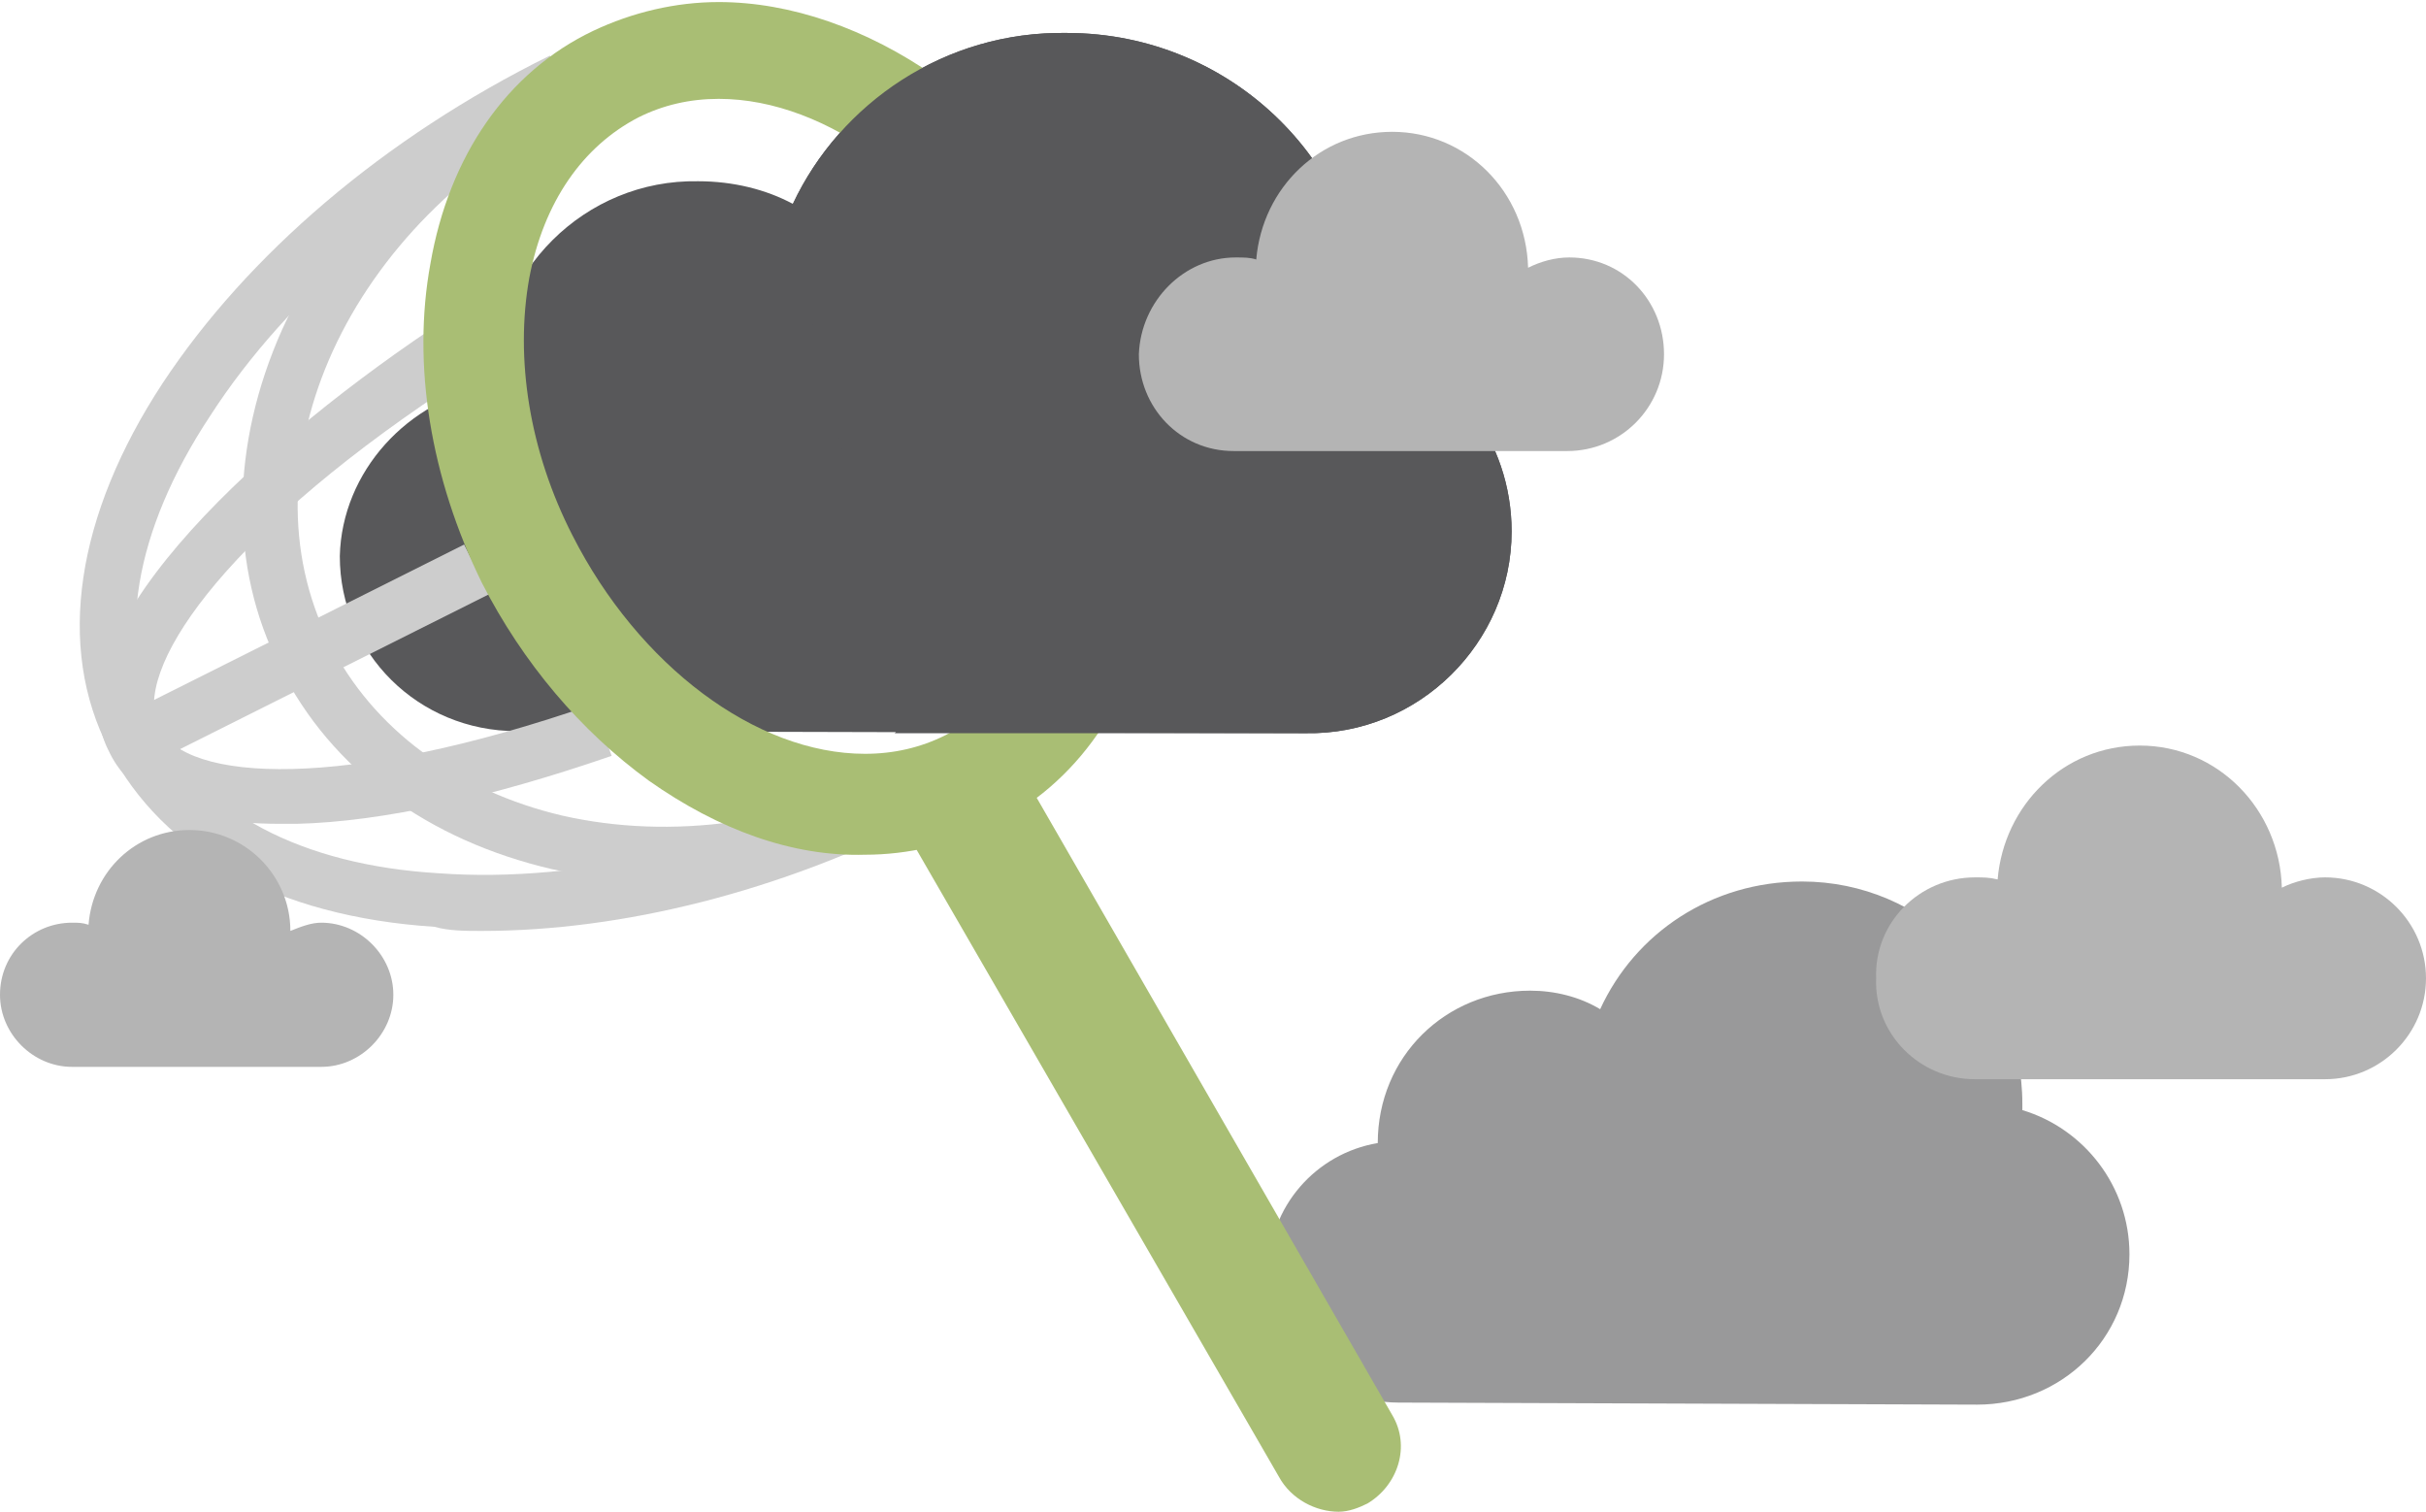 <?xml version="1.0" encoding="utf-8"?>
<!-- Generator: Adobe Illustrator 21.1.0, SVG Export Plug-In . SVG Version: 6.00 Build 0)  -->
<svg version="1.1" id="Layer_1" xmlns="http://www.w3.org/2000/svg" xmlns:xlink="http://www.w3.org/1999/xlink" x="0px" y="0px"
	 viewBox="0 0 117.8 73.4" style="enable-background:new 0 0 117.8 73.4;" xml:space="preserve">
<style type="text/css">
	.st0{display:none;}
	.st1{fill:#99999A;}
	.st2{fill:#A9BE74;}
	.st3{fill:#58585A;}
	.st4{fill:#CDCDCD;}
	.st5{fill:#B4B4B4;}
</style>
<g id="screenshot">
</g>
<g id="bkg">
</g>
<g id="Griglia" class="st0">
</g>
<g>
	<path class="st1" d="M66.9,55.5L66.9,55.5c0-4.2,3.3-7.4,7.4-7.4c1.2,0,2.4,0.3,3.4,0.9c1.7-3.7,5.4-6.2,9.8-6.2
		c5.9,0,10.7,4.8,10.7,10.8c0,0.1,0,0.2,0,0.3c3,0.9,5.2,3.7,5.2,7c0,4.1-3.3,7.3-7.4,7.3l-28.1-0.1c-3.5,0-6.3-2.9-6.3-6.4
		C61.6,58.6,63.9,56,66.9,55.5z"/>
	<g>
		<path class="st2" d="M65,73.4c0.5,0,1-0.2,1.4-0.4c1.5-0.9,2.1-2.8,1.2-4.3L49.8,37.8c-0.9-1.5-2.8-2.1-4.3-1.2
			c-1.5,0.9-2.1,2.8-1.2,4.3l17.8,30.8C62.7,72.8,63.9,73.4,65,73.4z"/>
	</g>
	<g>
		<path class="st3" d="M23.9,18.7L23.9,18.7c0-5.5,4.5-10,10-9.9c1.7,0,3.3,0.4,4.6,1.1c2.3-4.9,7.4-8.4,13.3-8.3
			c8.1,0,14.6,6.5,14.6,14.4c0,0.1,0,0.3,0,0.4c4.1,1.2,7,5,7,9.4c0,5.4-4.5,9.9-10,9.8l-38.3-0.1c-4.8,0-8.6-3.8-8.6-8.5
			C16.6,22.9,19.8,19.4,23.9,18.7z"/>
	</g>
	<g>
		<g>
			<path class="st4" d="M23.4,45.2c6.8,0,14.5-1.9,21.7-5.6l-1.2-2.4c-7.6,3.8-15.7,5.7-22.6,5.2c-6.7-0.4-11.5-3-13.6-7.1
				s-1.2-9.5,2.5-15.1C14,14.3,20.3,9,27.9,5.1l-1.2-2.4c-8.1,4-14.7,9.7-18.8,15.9C3.7,25,2.7,31.4,5.3,36.4s8.1,8.1,15.8,8.6
				C21.8,45.2,22.6,45.2,23.4,45.2z"/>
		</g>
		<g>
			<path class="st4" d="M32.2,42.8c4.3,0,8.7-1.1,12.8-3.1l-1.2-2.4c-5.3,2.7-11.2,3.5-16.5,2.3c-5.1-1.2-9.2-4.2-11.3-8.4
				c-4.4-8.8,0.9-20.4,11.9-25.9l-1.2-2.4c-5.9,3-10.5,7.6-13,13.1c-2.5,5.6-2.6,11.5-0.1,16.4c2.5,5,7.2,8.4,13.2,9.8
				C28.6,42.6,30.4,42.8,32.2,42.8z"/>
		</g>
		<g>
			<path class="st4" d="M13.6,40c0.2,0,0.5,0,0.8,0c4.2-0.1,9.5-1.3,15.3-3.3l-0.9-2.5C16.7,38.4,9,38,7.7,35.3s3-9.1,13.8-16.3
				l-0.6-3C12,22,2.4,31,5.3,36.5C6.1,38.2,8.2,40,13.6,40z"/>
		</g>
		<g>
			
				<rect x="5.5" y="30.5" transform="matrix(0.894 -0.448 0.448 0.894 -12.672 9.969)" class="st4" width="18.6" height="2.7"/>
		</g>
	</g>
	<g>
		<path class="st2" d="M31.5,37.9c-3.3-2.4-6.1-5.7-8.1-9.6c-2.5-5.1-3.4-10.6-2.5-15.5c0.9-5.2,3.7-9.3,7.9-11.3
			c1.9-0.9,4-1.4,6.1-1.4c3.5,0,7.2,1.3,10.5,3.6c3.3,2.4,6.1,5.7,8.1,9.6c2.5,5.1,3.4,10.6,2.5,15.5c-0.9,5.2-3.7,9.3-7.9,11.3
			c-1.9,0.9-4,1.4-6.1,1.4C38.5,41.6,34.9,40.3,31.5,37.9z M31,5.7c-2.7,1.4-4.6,4.1-5.3,7.8c-0.7,3.9,0,8.4,2.1,12.5
			C31,32.3,36.7,36.6,42,36.6c1.4,0,2.7-0.3,3.9-0.9c2.7-1.4,4.6-4.1,5.3-7.8c0.7-3.9,0-8.4-2.1-12.5C45.9,9.1,40.2,4.8,34.9,4.8
			C33.5,4.8,32.2,5.1,31,5.7z"/>
	</g>
	<g>
		<g>
			<path class="st3" d="M38.5,9.9c2.3-4.9,7.4-8.4,13.3-8.3c8.1,0,14.6,6.5,14.6,14.4c0,0.1,0,0.3,0,0.4c4.1,1.2,7,5,7,9.4
				c0,5.4-4.5,9.9-10,9.8h-10h-10C44.7,35.8,37.5,9.4,38.5,9.9z"/>
		</g>
	</g>
	<g>
		<path class="st5" d="M60,12.5c0.4,0,0.7,0,1,0.1c0.3-3.5,3.1-6.2,6.6-6.2c3.6,0,6.5,2.9,6.6,6.6c0.6-0.3,1.3-0.5,2-0.5
			c2.6,0,4.6,2.1,4.6,4.7c0,2.6-2.1,4.7-4.7,4.7H59.9l0,0l0,0c-2.6,0-4.6-2.1-4.6-4.7C55.4,14.6,57.5,12.5,60,12.5z"/>
	</g>
	<g>
		<path class="st5" d="M3.5,44.8c0.3,0,0.5,0,0.8,0.1c0.2-2.6,2.3-4.6,4.9-4.6c2.7,0,4.9,2.2,4.9,4.9c0.5-0.2,1-0.4,1.5-0.4
			c1.9,0,3.5,1.6,3.5,3.5c0,1.9-1.6,3.5-3.5,3.5H3.5l0,0l0,0c-1.9,0-3.5-1.6-3.5-3.5C0,46.3,1.6,44.8,3.5,44.8z"/>
	</g>
	<g>
		<path class="st5" d="M95.9,42.6c0.4,0,0.7,0,1.1,0.1c0.3-3.6,3.2-6.5,6.9-6.5c3.8,0,6.8,3.1,6.9,6.9c0.6-0.3,1.4-0.5,2.1-0.5
			c2.7,0,4.9,2.2,4.9,4.9c0,2.7-2.2,4.9-4.9,4.9h-17l0,0l0,0c-2.7,0-4.9-2.2-4.8-4.9C91,44.8,93.2,42.6,95.9,42.6z"/>
	</g>
</g>
</svg>
